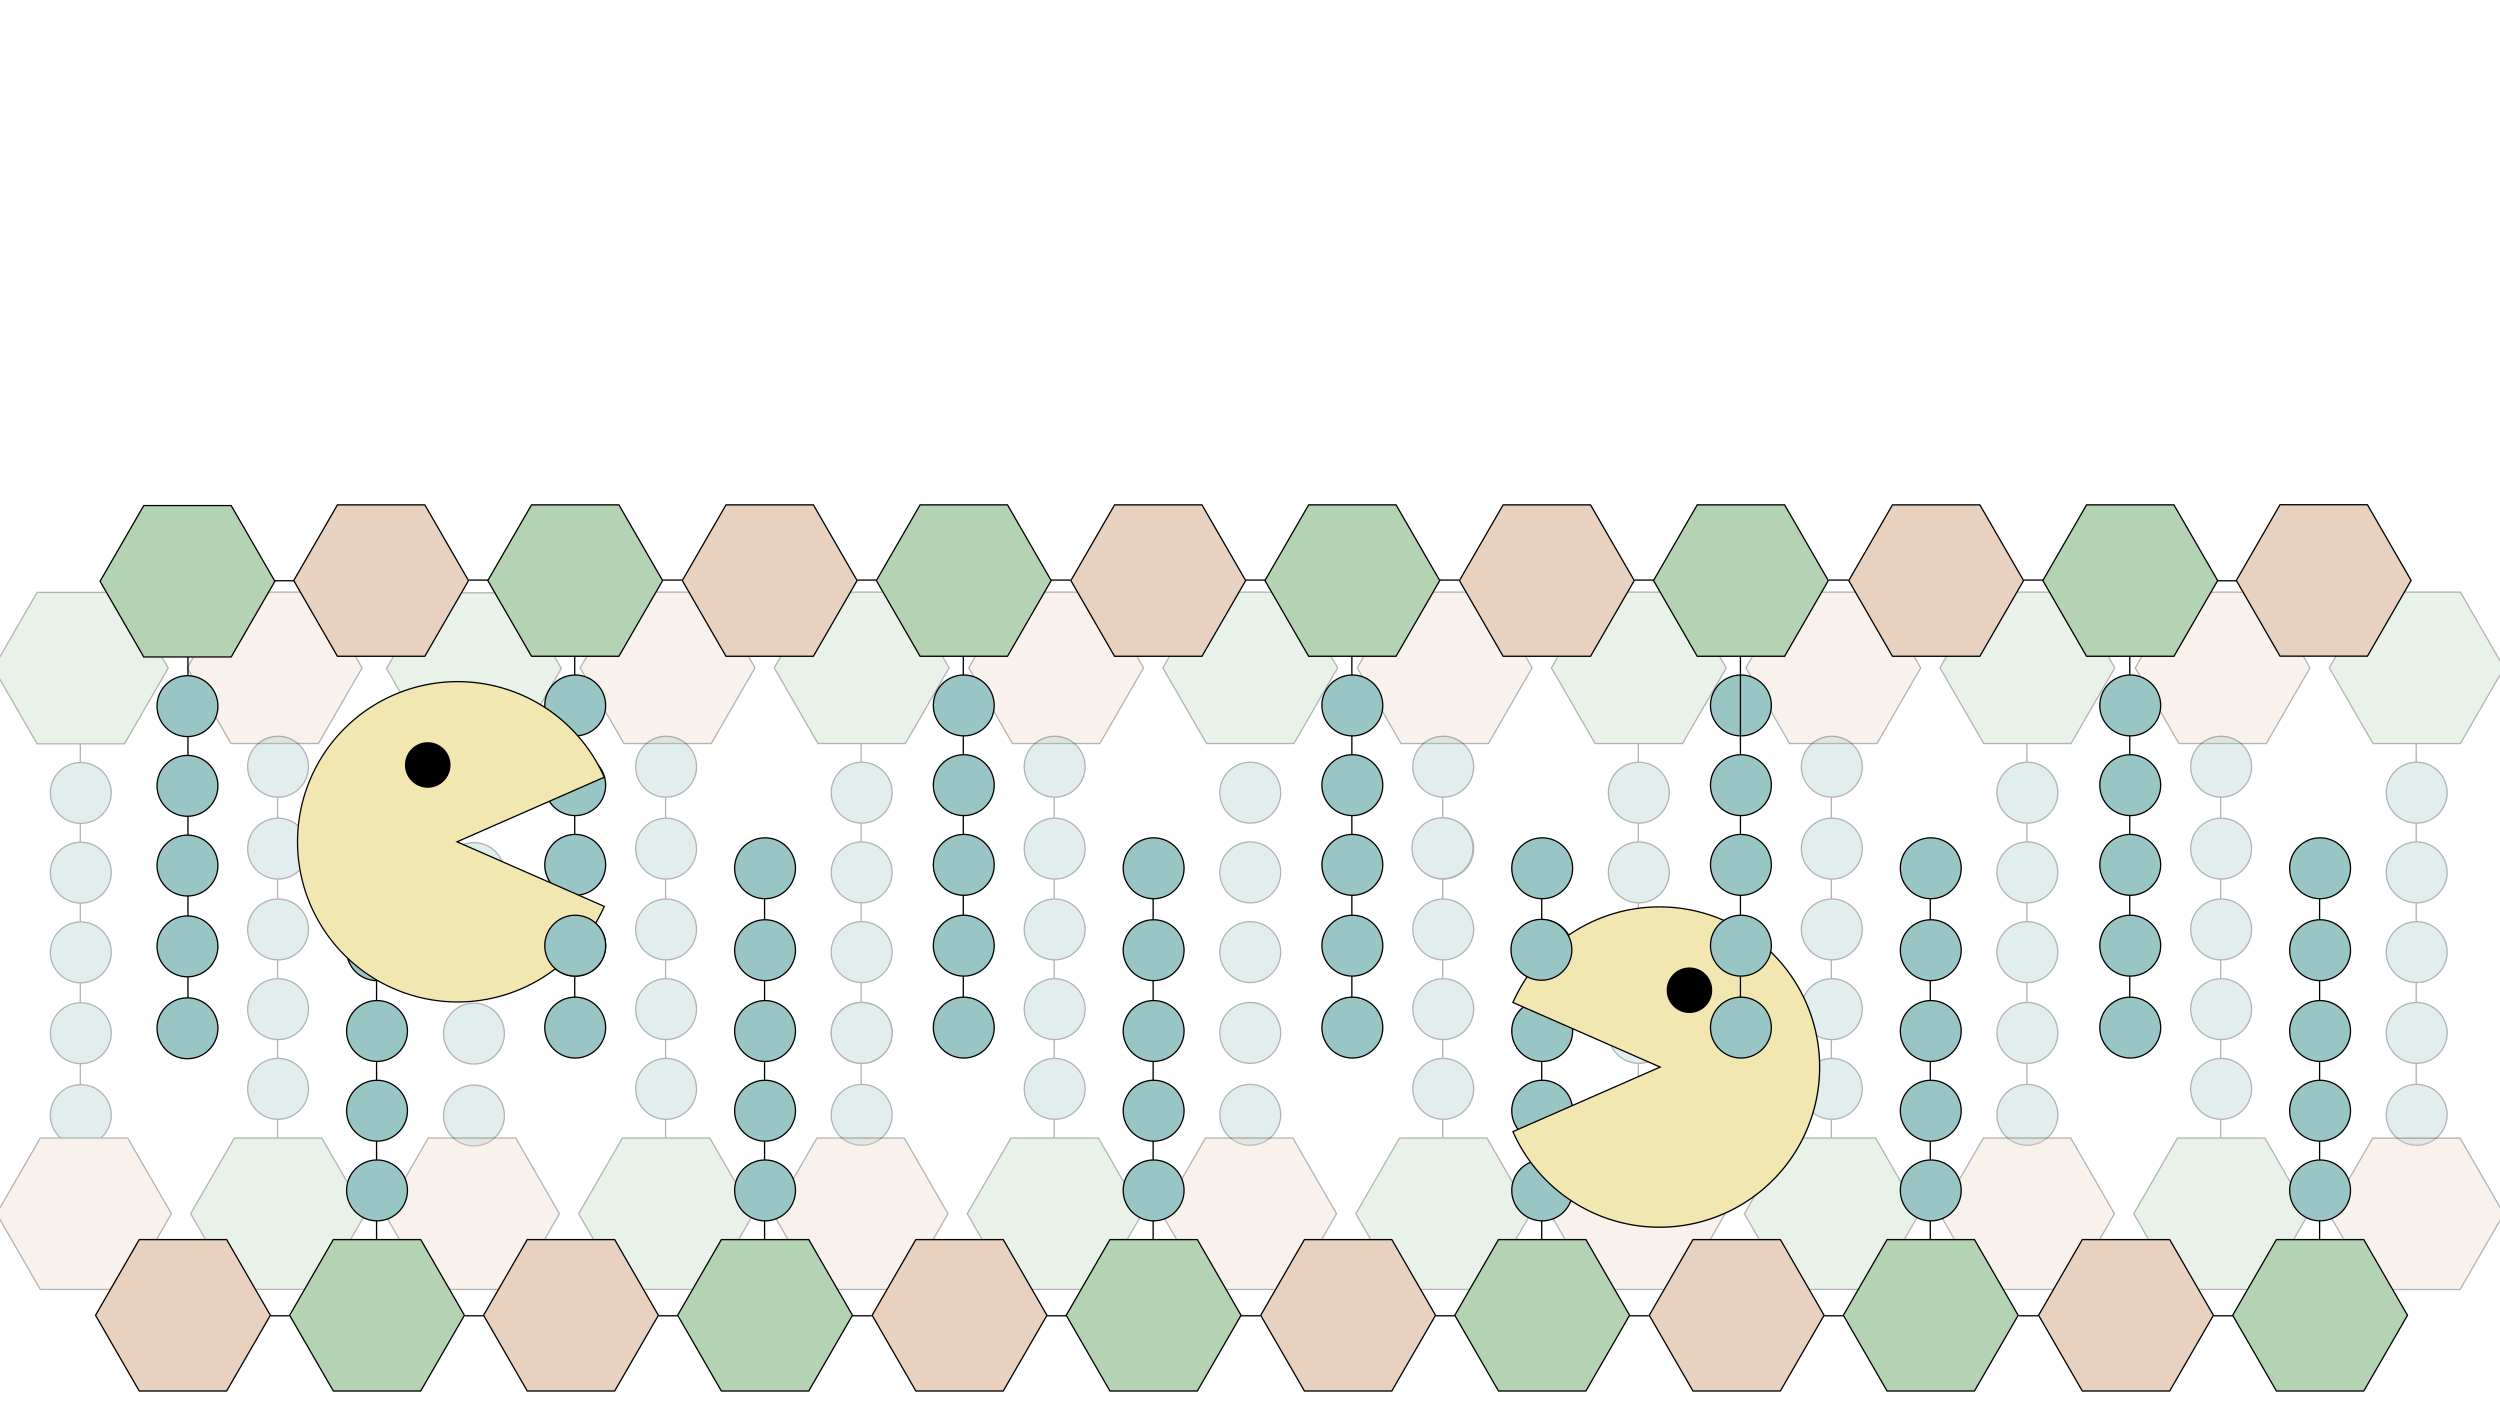 <svg id="Livello_1" data-name="Livello 1" xmlns="http://www.w3.org/2000/svg" viewBox="0 0 1920 1080"><defs><style>.cls-1{opacity:0.3;}.cls-2{fill:none;}.cls-2,.cls-3,.cls-4,.cls-5{stroke:#000;stroke-miterlimit:10;}.cls-3{fill:#b4d3b2;}.cls-4{fill:#99c5c4;}.cls-5{fill:#e9d1bf;}.cls-6{fill:#f2e6b1;}</style></defs><g class="cls-1"><line class="cls-2" x1="1258.232" y1="570.951" x2="1258.232" y2="856.619"/><polygon class="cls-3" points="1292.168 454.745 1225.037 454.745 1191.472 512.882 1225.037 571.019 1292.168 571.019 1325.734 512.882 1292.168 454.745"/><circle class="cls-4" cx="1258.603" cy="608.785" r="23.381"/><circle class="cls-4" cx="1258.603" cy="670" r="23.381"/><circle class="cls-4" cx="1258.603" cy="731.214" r="23.381"/><circle class="cls-4" cx="1258.603" cy="793.279" r="23.381"/><circle class="cls-4" cx="1258.603" cy="856.194" r="23.381"/><polygon class="cls-3" points="993.747 454.745 926.616 454.745 893.051 512.882 926.616 571.019 993.747 571.019 1027.312 512.882 993.747 454.745"/><circle class="cls-4" cx="960.181" cy="608.785" r="23.381"/><circle class="cls-4" cx="960.181" cy="670" r="23.381"/><circle class="cls-4" cx="960.181" cy="731.214" r="23.381"/><circle class="cls-4" cx="960.181" cy="793.279" r="23.381"/><circle class="cls-4" cx="960.181" cy="856.194" r="23.381"/><line class="cls-2" x1="661.389" y1="570.951" x2="661.389" y2="856.619"/><circle class="cls-4" cx="661.76" cy="608.785" r="23.381"/><circle class="cls-4" cx="661.76" cy="670" r="23.381"/><polygon class="cls-5" points="546.268 454.745 479.137 454.745 445.572 512.882 479.137 571.019 546.268 571.019 579.833 512.882 546.268 454.745"/><polygon class="cls-3" points="695.325 454.745 628.194 454.745 594.629 512.882 628.194 571.019 695.325 571.019 728.89 512.882 695.325 454.745"/><circle class="cls-4" cx="661.76" cy="731.214" r="23.381"/><circle class="cls-4" cx="661.76" cy="793.279" r="23.381"/><circle class="cls-4" cx="661.76" cy="856.194" r="23.381"/><polygon class="cls-5" points="844.689 454.745 777.559 454.745 743.993 512.882 777.559 571.019 844.689 571.019 878.255 512.882 844.689 454.745"/><polygon class="cls-5" points="1143.111 454.745 1075.98 454.745 1042.415 512.882 1075.98 571.019 1143.111 571.019 1176.676 512.882 1143.111 454.745"/><line class="cls-2" x1="1556.654" y1="570.951" x2="1556.654" y2="856.619"/><polygon class="cls-5" points="1441.532 454.745 1374.402 454.745 1340.836 512.882 1374.402 571.019 1441.532 571.019 1475.098 512.882 1441.532 454.745"/><polygon class="cls-3" points="1590.59 454.745 1523.459 454.745 1489.894 512.882 1523.459 571.019 1590.59 571.019 1624.155 512.882 1590.59 454.745"/><circle class="cls-4" cx="1557.024" cy="608.785" r="23.381"/><circle class="cls-4" cx="1557.024" cy="670" r="23.381"/><circle class="cls-4" cx="1557.024" cy="731.214" r="23.381"/><circle class="cls-4" cx="1557.024" cy="793.279" r="23.381"/><circle class="cls-4" cx="1557.024" cy="856.194" r="23.381"/><line class="cls-2" x1="1855.654" y1="570.951" x2="1855.654" y2="856.619"/><polygon class="cls-5" points="1740.532 454.745 1673.402 454.745 1639.836 512.882 1673.402 571.019 1740.532 571.019 1774.098 512.882 1740.532 454.745"/><polygon class="cls-5" points="244.532 454.745 177.402 454.745 143.836 512.882 177.402 571.019 244.532 571.019 278.098 512.882 244.532 454.745"/><polygon class="cls-3" points="1889.59 454.745 1822.459 454.745 1788.894 512.882 1822.459 571.019 1889.59 571.019 1923.155 512.882 1889.59 454.745"/><circle class="cls-4" cx="1856.024" cy="608.785" r="23.381"/><circle class="cls-4" cx="1856.024" cy="670" r="23.381"/><circle class="cls-4" cx="1856.024" cy="731.214" r="23.381"/><circle class="cls-4" cx="1856.024" cy="793.279" r="23.381"/><circle class="cls-4" cx="1856.024" cy="856.194" r="23.381"/><circle class="cls-4" cx="661.76" cy="793.279" r="23.381"/><polygon class="cls-3" points="330.414 455.275 397.545 455.275 431.111 513.411 397.545 571.548 330.414 571.548 296.849 513.411 330.414 455.275"/><circle class="cls-4" cx="363.98" cy="609.315" r="23.381"/><circle class="cls-4" cx="363.98" cy="670.529" r="23.381"/><circle class="cls-4" cx="363.98" cy="731.744" r="23.381"/><circle class="cls-4" cx="363.98" cy="793.809" r="23.381"/><circle class="cls-4" cx="363.98" cy="856.724" r="23.381"/></g><g class="cls-1"><line class="cls-2" x1="61.675" y1="571.166" x2="61.675" y2="856.834"/><polygon class="cls-3" points="95.612 454.96 28.481 454.96 -5.085 513.097 28.481 571.234 95.612 571.234 129.177 513.097 95.612 454.96"/><circle class="cls-4" cx="62.046" cy="609" r="23.381"/><circle class="cls-4" cx="62.046" cy="670.215" r="23.381"/><circle class="cls-4" cx="62.046" cy="731.429" r="23.381"/><circle class="cls-4" cx="62.046" cy="793.494" r="23.381"/><circle class="cls-4" cx="62.046" cy="856.409" r="23.381"/><polygon class="cls-5" points="98.072 990.279 30.941 990.279 -2.624 932.142 30.941 874.005 98.072 874.005 131.637 932.142 98.072 990.279"/><line class="cls-2" x1="213.193" y1="874.072" x2="213.193" y2="588.404"/><polygon class="cls-3" points="247.129 990.279 179.998 990.279 146.433 932.142 179.998 874.005 247.129 874.005 280.694 932.142 247.129 990.279"/><circle class="cls-4" cx="213.564" cy="836.238" r="23.381"/><circle class="cls-4" cx="213.564" cy="775.024" r="23.381"/><circle class="cls-4" cx="213.564" cy="713.809" r="23.381"/><circle class="cls-4" cx="213.564" cy="651.744" r="23.381"/><circle class="cls-4" cx="213.564" cy="588.829" r="23.381"/><line class="cls-2" x1="511.193" y1="874.072" x2="511.193" y2="588.404"/><polygon class="cls-5" points="396.072 990.279 328.941 990.279 295.376 932.142 328.941 874.005 396.072 874.005 429.637 932.142 396.072 990.279"/><polygon class="cls-3" points="545.129 990.279 477.998 990.279 444.433 932.142 477.998 874.005 545.129 874.005 578.694 932.142 545.129 990.279"/><circle class="cls-4" cx="511.564" cy="836.238" r="23.381"/><circle class="cls-4" cx="511.564" cy="775.024" r="23.381"/><circle class="cls-4" cx="511.564" cy="713.809" r="23.381"/><circle class="cls-4" cx="511.564" cy="651.744" r="23.381"/><circle class="cls-4" cx="511.564" cy="588.829" r="23.381"/><line class="cls-2" x1="809.614" y1="874.072" x2="809.614" y2="588.404"/><polygon class="cls-5" points="694.493 990.279 627.362 990.279 593.797 932.142 627.362 874.005 694.493 874.005 728.058 932.142 694.493 990.279"/><polygon class="cls-3" points="843.55 990.279 776.42 990.279 742.854 932.142 776.42 874.005 843.55 874.005 877.116 932.142 843.55 990.279"/><circle class="cls-4" cx="809.985" cy="836.238" r="23.381"/><circle class="cls-4" cx="809.985" cy="775.024" r="23.381"/><circle class="cls-4" cx="809.985" cy="713.809" r="23.381"/><circle class="cls-4" cx="809.985" cy="651.744" r="23.381"/><circle class="cls-4" cx="809.985" cy="588.829" r="23.381"/><line class="cls-2" x1="1108.036" y1="874.072" x2="1108.036" y2="588.404"/><polygon class="cls-5" points="992.915 990.279 925.784 990.279 892.219 932.142 925.784 874.005 992.915 874.005 1026.48 932.142 992.915 990.279"/><polygon class="cls-3" points="1141.972 990.279 1074.841 990.279 1041.276 932.142 1074.841 874.005 1141.972 874.005 1175.537 932.142 1141.972 990.279"/><circle class="cls-4" cx="1108.407" cy="836.238" r="23.381"/><circle class="cls-4" cx="1108.407" cy="775.024" r="23.381"/><circle class="cls-4" cx="1108.407" cy="713.809" r="23.381"/><circle class="cls-4" cx="1108.407" cy="651.744" r="23.381"/><circle class="cls-4" cx="1108.407" cy="588.829" r="23.381"/><line class="cls-2" x1="1406.457" y1="874.072" x2="1406.457" y2="588.404"/><polygon class="cls-5" points="1291.336 990.279 1224.206 990.279 1190.64 932.142 1224.206 874.005 1291.336 874.005 1324.902 932.142 1291.336 990.279"/><polygon class="cls-3" points="1440.394 990.279 1373.263 990.279 1339.698 932.142 1373.263 874.005 1440.394 874.005 1473.959 932.142 1440.394 990.279"/><circle class="cls-4" cx="1406.828" cy="836.238" r="23.381"/><circle class="cls-4" cx="1406.828" cy="775.024" r="23.381"/><circle class="cls-4" cx="1406.828" cy="713.809" r="23.381"/><circle class="cls-4" cx="1406.828" cy="651.744" r="23.381"/><circle class="cls-4" cx="1406.828" cy="588.829" r="23.381"/><line class="cls-2" x1="1705.457" y1="874.072" x2="1705.457" y2="588.404"/><polygon class="cls-5" points="1590.336 990.279 1523.206 990.279 1489.64 932.142 1523.206 874.005 1590.336 874.005 1623.902 932.142 1590.336 990.279"/><polygon class="cls-3" points="1739.394 990.279 1672.263 990.279 1638.698 932.142 1672.263 874.005 1739.394 874.005 1772.959 932.142 1739.394 990.279"/><circle class="cls-4" cx="1705.828" cy="836.238" r="23.381"/><circle class="cls-4" cx="1705.828" cy="775.024" r="23.381"/><circle class="cls-4" cx="1705.828" cy="713.809" r="23.381"/><circle class="cls-4" cx="1705.828" cy="651.744" r="23.381"/><circle class="cls-4" cx="1705.828" cy="588.829" r="23.381"/><circle class="cls-4" cx="1107.805" cy="651.436" r="23.381"/><polygon class="cls-5" points="1889.368 990.364 1822.237 990.364 1788.672 932.227 1822.237 874.09 1889.368 874.09 1922.933 932.227 1889.368 990.364"/></g><line class="cls-2" x1="207.786" y1="1010.524" x2="222.664" y2="1010.524"/><line class="cls-2" x1="359.982" y1="445.499" x2="374.861" y2="445.499"/><line class="cls-2" x1="739.811" y1="503.951" x2="739.811" y2="789.619"/><line class="cls-2" x1="658.404" y1="445.499" x2="673.282" y2="445.499"/><line class="cls-2" x1="508.768" y1="445.499" x2="523.646" y2="445.499"/><line class="cls-2" x1="956.825" y1="445.499" x2="971.704" y2="445.499"/><line class="cls-2" x1="807.189" y1="445.499" x2="822.068" y2="445.499"/><line class="cls-2" x1="1255.247" y1="445.499" x2="1270.125" y2="445.499"/><line class="cls-2" x1="1105.611" y1="445.499" x2="1120.489" y2="445.499"/><line class="cls-2" x1="1554.247" y1="445.499" x2="1569.125" y2="445.499"/><line class="cls-2" x1="1404.611" y1="445.499" x2="1419.489" y2="445.499"/><line class="cls-2" x1="505.786" y1="1010.524" x2="520.664" y2="1010.524"/><line class="cls-2" x1="804.207" y1="1010.524" x2="819.086" y2="1010.524"/><line class="cls-2" x1="654.572" y1="1010.524" x2="669.45" y2="1010.524"/><line class="cls-2" x1="356.572" y1="1010.524" x2="371.45" y2="1010.524"/><line class="cls-2" x1="1102.629" y1="1010.524" x2="1117.507" y2="1010.524"/><line class="cls-2" x1="952.993" y1="1010.524" x2="967.872" y2="1010.524"/><line class="cls-2" x1="1401.05" y1="1010.524" x2="1415.929" y2="1010.524"/><line class="cls-2" x1="1251.415" y1="1010.524" x2="1266.293" y2="1010.524"/><line class="cls-2" x1="1700.05" y1="1010.524" x2="1714.929" y2="1010.524"/><line class="cls-2" x1="1550.415" y1="1010.524" x2="1565.293" y2="1010.524"/><polygon class="cls-5" points="174.072 1068.279 106.941 1068.279 73.376 1010.142 106.941 952.005 174.072 952.005 207.637 1010.142 174.072 1068.279"/><line class="cls-2" x1="289.193" y1="952.072" x2="289.193" y2="666.404"/><polygon class="cls-3" points="323.129 1068.279 255.998 1068.279 222.433 1010.142 255.998 952.005 323.129 952.005 356.694 1010.142 323.129 1068.279"/><circle class="cls-4" cx="289.564" cy="914.238" r="23.381"/><circle class="cls-4" cx="289.564" cy="853.024" r="23.381"/><circle class="cls-4" cx="289.564" cy="791.809" r="23.381"/><circle class="cls-4" cx="289.564" cy="729.744" r="23.381"/><circle class="cls-4" cx="289.564" cy="666.829" r="23.381"/><line class="cls-2" x1="587.193" y1="952.072" x2="587.193" y2="666.404"/><polygon class="cls-5" points="472.072 1068.279 404.941 1068.279 371.376 1010.142 404.941 952.005 472.072 952.005 505.637 1010.142 472.072 1068.279"/><polygon class="cls-3" points="621.129 1068.279 553.998 1068.279 520.433 1010.142 553.998 952.005 621.129 952.005 654.694 1010.142 621.129 1068.279"/><circle class="cls-4" cx="587.564" cy="914.238" r="23.381"/><circle class="cls-4" cx="587.564" cy="853.024" r="23.381"/><circle class="cls-4" cx="587.564" cy="791.809" r="23.381"/><circle class="cls-4" cx="587.564" cy="729.744" r="23.381"/><circle class="cls-4" cx="587.564" cy="666.829" r="23.381"/><line class="cls-2" x1="885.614" y1="952.072" x2="885.614" y2="666.404"/><polygon class="cls-5" points="770.493 1068.279 703.362 1068.279 669.797 1010.142 703.362 952.005 770.493 952.005 804.058 1010.142 770.493 1068.279"/><polygon class="cls-3" points="919.55 1068.279 852.42 1068.279 818.854 1010.142 852.42 952.005 919.55 952.005 953.116 1010.142 919.55 1068.279"/><circle class="cls-4" cx="885.985" cy="914.238" r="23.381"/><circle class="cls-4" cx="885.985" cy="853.024" r="23.381"/><circle class="cls-4" cx="885.985" cy="791.809" r="23.381"/><circle class="cls-4" cx="885.985" cy="729.744" r="23.381"/><circle class="cls-4" cx="885.985" cy="666.829" r="23.381"/><line class="cls-2" x1="1184.036" y1="952.072" x2="1184.036" y2="666.404"/><polygon class="cls-5" points="1068.915 1068.279 1001.784 1068.279 968.219 1010.142 1001.784 952.005 1068.915 952.005 1102.48 1010.142 1068.915 1068.279"/><polygon class="cls-3" points="1217.972 1068.279 1150.841 1068.279 1117.276 1010.142 1150.841 952.005 1217.972 952.005 1251.537 1010.142 1217.972 1068.279"/><circle class="cls-4" cx="1184.407" cy="914.238" r="23.381"/><circle class="cls-4" cx="1184.407" cy="853.024" r="23.381"/><circle class="cls-4" cx="1184.407" cy="791.809" r="23.381"/><circle class="cls-4" cx="1184.407" cy="729.744" r="23.381"/><circle class="cls-4" cx="1184.407" cy="666.829" r="23.381"/><line class="cls-2" x1="1482.457" y1="952.072" x2="1482.457" y2="666.404"/><polygon class="cls-5" points="1367.336 1068.279 1300.206 1068.279 1266.64 1010.142 1300.206 952.005 1367.336 952.005 1400.902 1010.142 1367.336 1068.279"/><polygon class="cls-3" points="1516.394 1068.279 1449.263 1068.279 1415.698 1010.142 1449.263 952.005 1516.394 952.005 1549.959 1010.142 1516.394 1068.279"/><circle class="cls-4" cx="1482.828" cy="914.238" r="23.381"/><circle class="cls-4" cx="1482.828" cy="853.024" r="23.381"/><circle class="cls-4" cx="1482.828" cy="791.809" r="23.381"/><circle class="cls-4" cx="1482.828" cy="729.744" r="23.381"/><circle class="cls-4" cx="1482.828" cy="666.829" r="23.381"/><line class="cls-2" x1="1781.457" y1="952.072" x2="1781.457" y2="666.404"/><polygon class="cls-5" points="1666.336 1068.279 1599.206 1068.279 1565.64 1010.142 1599.206 952.005 1666.336 952.005 1699.902 1010.142 1666.336 1068.279"/><polygon class="cls-3" points="1815.394 1068.279 1748.263 1068.279 1714.698 1010.142 1748.263 952.005 1815.394 952.005 1848.959 1010.142 1815.394 1068.279"/><circle class="cls-4" cx="1781.828" cy="914.238" r="23.381"/><circle class="cls-4" cx="1781.828" cy="853.024" r="23.381"/><circle class="cls-4" cx="1781.828" cy="791.809" r="23.381"/><circle class="cls-4" cx="1781.828" cy="729.744" r="23.381"/><circle class="cls-4" cx="1781.828" cy="666.829" r="23.381"/><line class="cls-2" x1="144.351" y1="504.481" x2="144.351" y2="790.149"/><line class="cls-2" x1="1038.232" y1="503.951" x2="1038.232" y2="789.619"/><polygon class="cls-3" points="1072.168 387.745 1005.037 387.745 971.472 445.882 1005.037 504.019 1072.168 504.019 1105.734 445.882 1072.168 387.745"/><circle class="cls-4" cx="1038.603" cy="541.785" r="23.381"/><circle class="cls-4" cx="1038.603" cy="603" r="23.381"/><circle class="cls-4" cx="1038.603" cy="664.214" r="23.381"/><circle class="cls-4" cx="1038.603" cy="726.279" r="23.381"/><circle class="cls-4" cx="1038.603" cy="789.194" r="23.381"/><polygon class="cls-3" points="773.747 387.745 706.616 387.745 673.051 445.882 706.616 504.019 773.747 504.019 807.312 445.882 773.747 387.745"/><circle class="cls-4" cx="740.181" cy="541.785" r="23.381"/><circle class="cls-4" cx="740.181" cy="603" r="23.381"/><circle class="cls-4" cx="740.181" cy="664.214" r="23.381"/><circle class="cls-4" cx="740.181" cy="726.279" r="23.381"/><circle class="cls-4" cx="740.181" cy="789.194" r="23.381"/><line class="cls-2" x1="441.389" y1="503.951" x2="441.389" y2="789.619"/><circle class="cls-4" cx="441.76" cy="541.785" r="23.381"/><circle class="cls-4" cx="441.76" cy="603" r="23.381"/><polygon class="cls-5" points="326.268 387.745 259.137 387.745 225.572 445.882 259.137 504.019 326.268 504.019 359.833 445.882 326.268 387.745"/><polygon class="cls-3" points="475.325 387.745 408.194 387.745 374.629 445.882 408.194 504.019 475.325 504.019 508.89 445.882 475.325 387.745"/><circle class="cls-4" cx="441.76" cy="664.214" r="23.381"/><circle class="cls-4" cx="441.76" cy="726.279" r="23.381"/><circle class="cls-4" cx="441.76" cy="789.194" r="23.381"/><polygon class="cls-5" points="624.689 387.745 557.559 387.745 523.993 445.882 557.559 504.019 624.689 504.019 658.255 445.882 624.689 387.745"/><polygon class="cls-5" points="923.111 387.745 855.98 387.745 822.415 445.882 855.98 504.019 923.111 504.019 956.676 445.882 923.111 387.745"/><polygon class="cls-5" points="1221.532 387.745 1154.402 387.745 1120.836 445.882 1154.402 504.019 1221.532 504.019 1255.098 445.882 1221.532 387.745"/><polygon class="cls-3" points="1370.59 387.745 1303.459 387.745 1269.894 445.882 1303.459 504.019 1370.59 504.019 1404.155 445.882 1370.59 387.745"/><circle class="cls-4" cx="1337.024" cy="541.785" r="23.381"/><line class="cls-2" x1="1635.654" y1="503.951" x2="1635.654" y2="789.619"/><polygon class="cls-5" points="1520.532 387.745 1453.402 387.745 1419.836 445.882 1453.402 504.019 1520.532 504.019 1554.098 445.882 1520.532 387.745"/><polygon class="cls-3" points="1669.59 387.745 1602.459 387.745 1568.894 445.882 1602.459 504.019 1669.59 504.019 1703.155 445.882 1669.59 387.745"/><circle class="cls-4" cx="1636.024" cy="541.785" r="23.381"/><circle class="cls-4" cx="1636.024" cy="603" r="23.381"/><circle class="cls-4" cx="1636.024" cy="664.214" r="23.381"/><circle class="cls-4" cx="1636.024" cy="726.279" r="23.381"/><circle class="cls-4" cx="1636.024" cy="789.194" r="23.381"/><path class="cls-6" d="M1274.5,942.5a123.045,123.045,0,0,1-112.577-73.395L1274.983,819.501l-113.062-49.605A123.009,123.009,0,1,1,1274.5,942.5Z"/><path d="M1274.5,697a122.5,122.5,0,1,1-111.917,172.362l111.558-48.945,2.087-.916-2.087-.916-111.558-48.946A122.544,122.544,0,0,1,1274.5,697m0-1a123.522,123.522,0,0,0-113.237,74.153l112.476,49.348-112.475,49.348A123.51,123.51,0,1,0,1274.5,696Z"/><circle cx="1297.5" cy="760.5" r="17.5"/><polygon class="cls-3" points="110.414 388.275 177.545 388.275 211.111 446.411 177.545 504.548 110.414 504.548 76.849 446.411 110.414 388.275"/><circle class="cls-4" cx="143.98" cy="542.315" r="23.381"/><circle class="cls-4" cx="143.98" cy="603.529" r="23.381"/><circle class="cls-4" cx="143.98" cy="664.744" r="23.381"/><circle class="cls-4" cx="143.98" cy="726.809" r="23.381"/><circle class="cls-4" cx="143.98" cy="789.724" r="23.381"/><polygon class="cls-5" points="1818.181 387.647 1751.05 387.647 1717.485 445.784 1751.05 503.921 1818.181 503.921 1851.746 445.784 1818.181 387.647"/><line class="cls-2" x1="225.758" y1="446.029" x2="210.879" y2="446.029"/><line class="cls-2" x1="1718.012" y1="446.042" x2="1703.133" y2="446.042"/><circle class="cls-4" cx="1183.805" cy="729.436" r="23.381"/><line class="cls-2" x1="1336.654" y1="503.951" x2="1336.654" y2="789.619"/><circle class="cls-4" cx="1337.024" cy="603" r="23.381"/><circle class="cls-4" cx="1337.024" cy="664.214" r="23.381"/><circle class="cls-4" cx="1337.024" cy="726.279" r="23.381"/><circle class="cls-4" cx="1337.024" cy="789.194" r="23.381"/><path class="cls-6" d="M351.5,769.5A123,123,0,1,1,464.078,596.896L351.017,646.501l113.061,49.604A123.045,123.045,0,0,1,351.5,769.5Z"/><path d="M351.5,524a122.544,122.544,0,0,1,111.917,72.64l-111.559,48.946-2.087.916,2.087.916,111.558,48.945A122.512,122.512,0,1,1,351.5,524m0-1A123.5,123.5,0,1,0,464.736,695.849L352.261,646.501,464.737,597.153A123.522,123.522,0,0,0,351.5,523Z"/><circle cx="328.5" cy="587.5" r="17.5"/><circle class="cls-4" cx="441.76" cy="726.279" r="23.381"/></svg>